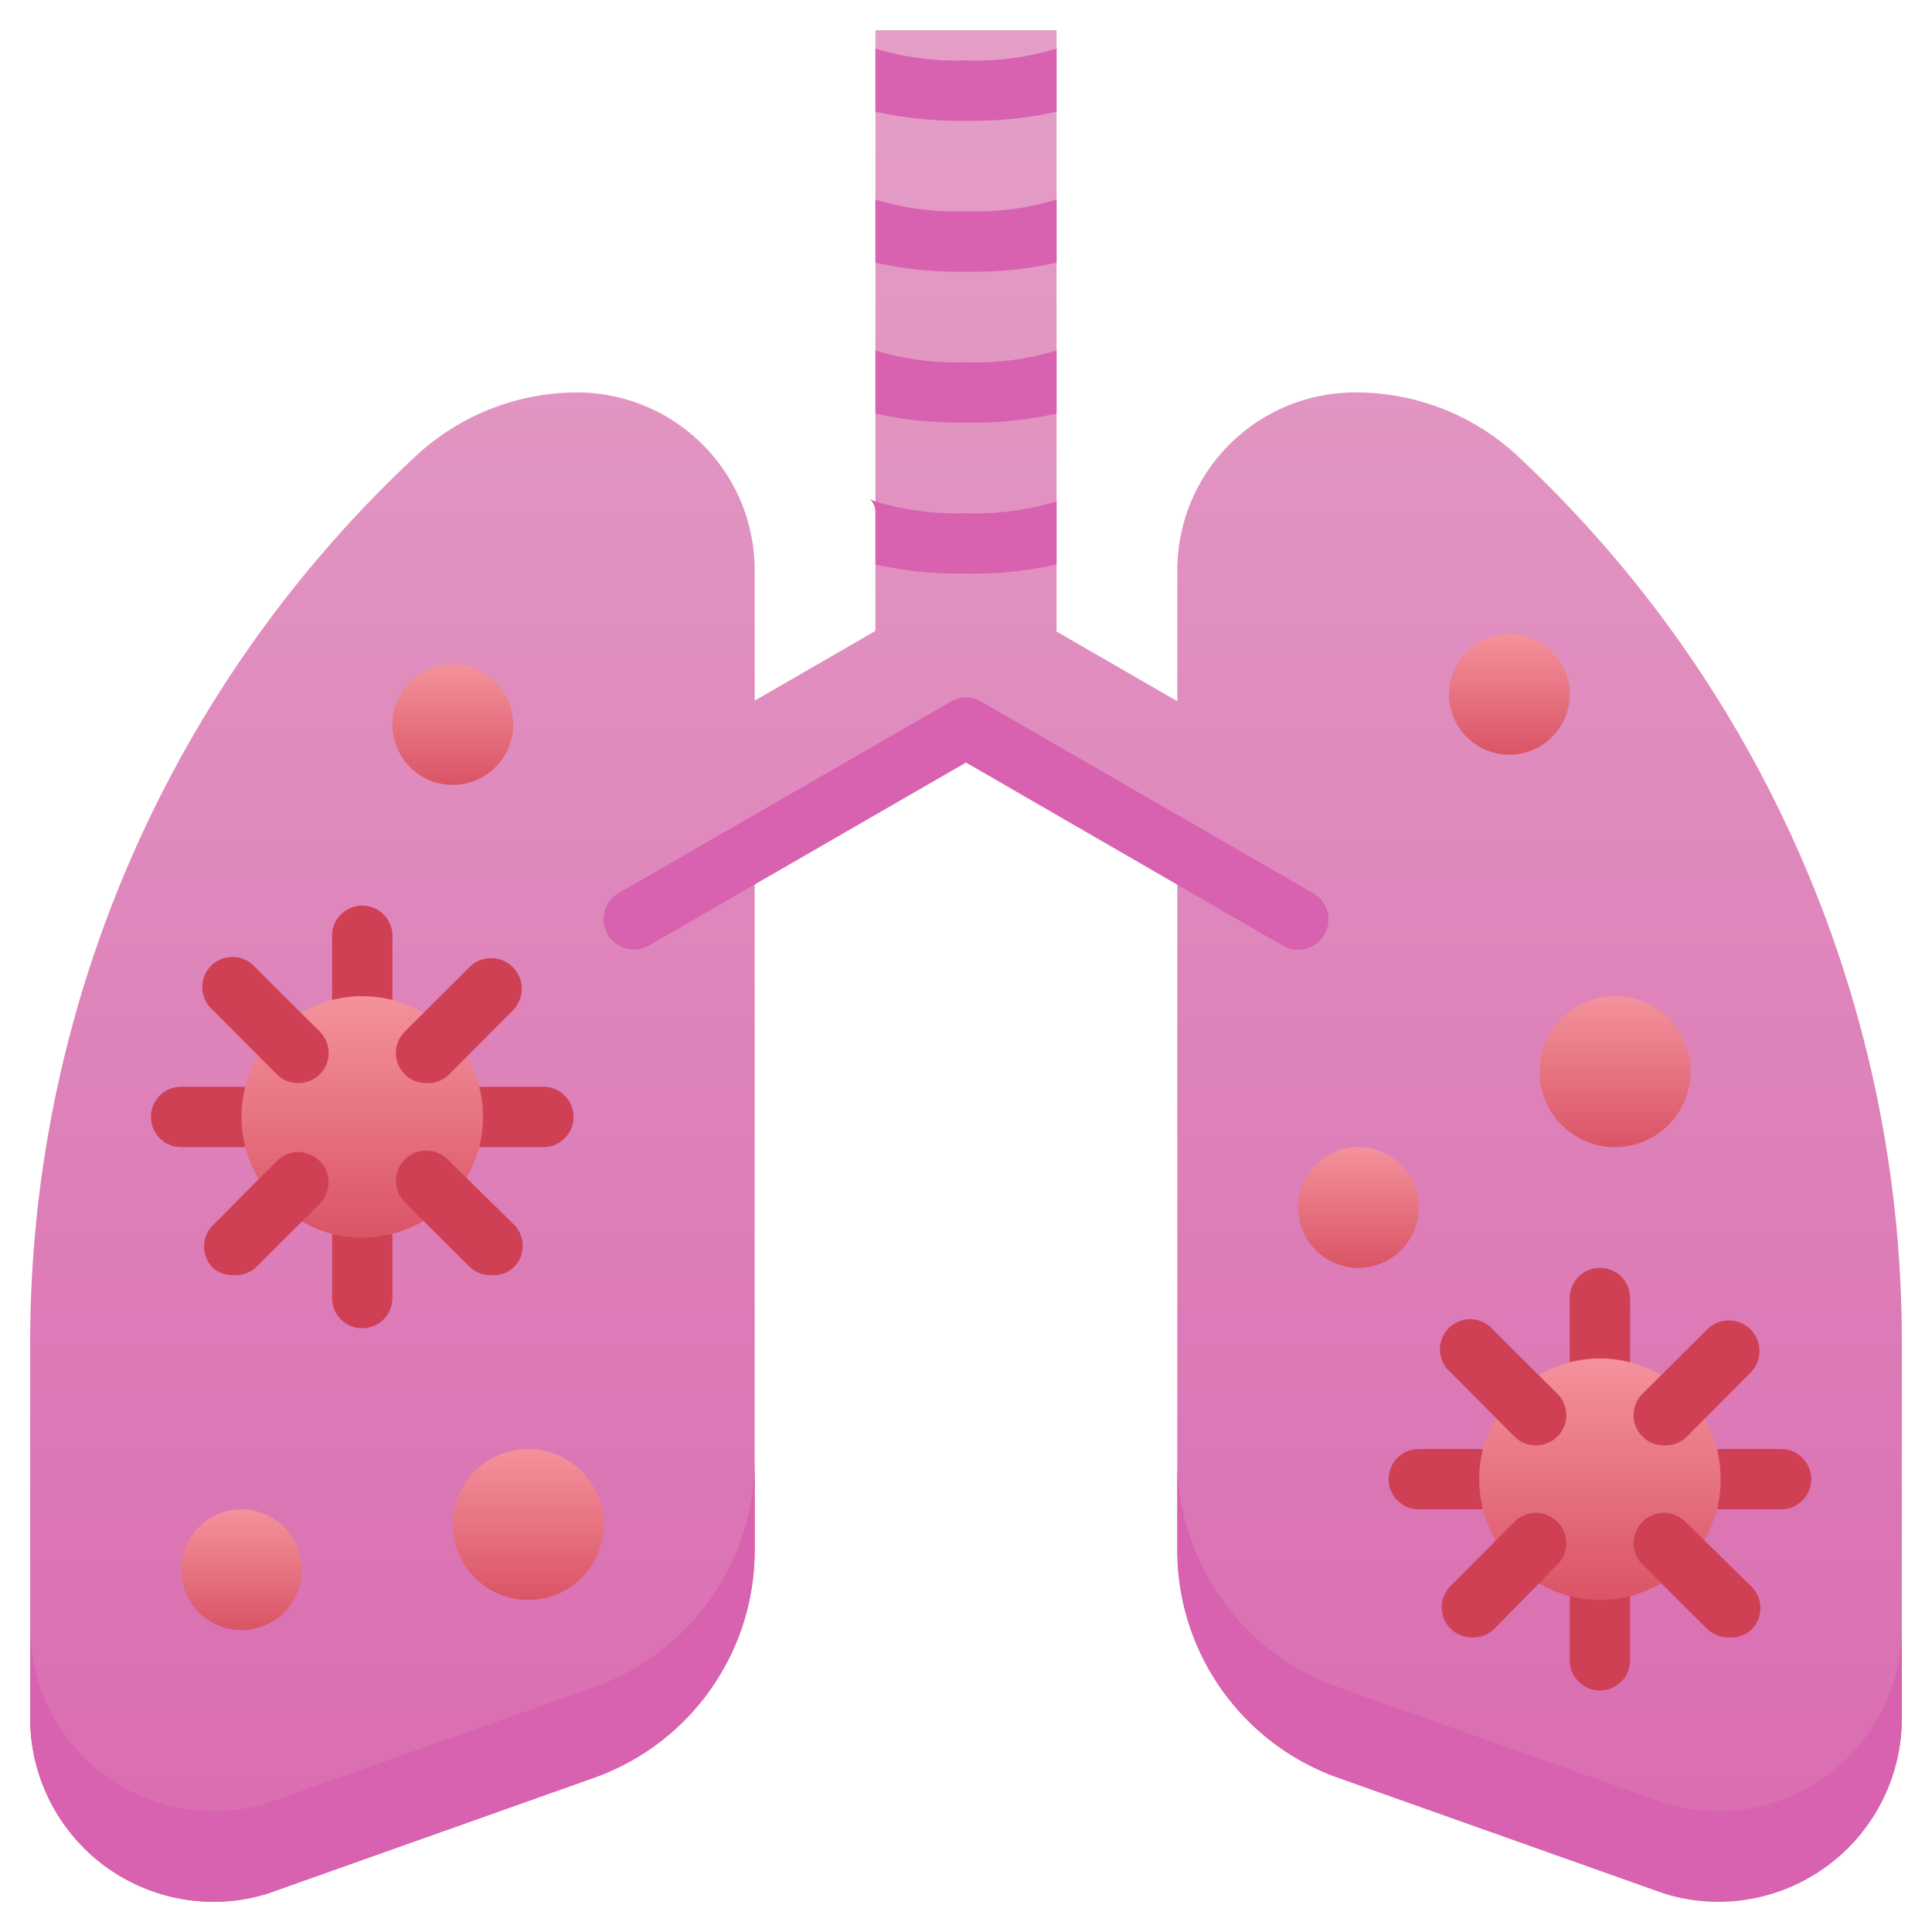 <svg xmlns="http://www.w3.org/2000/svg" xmlns:xlink="http://www.w3.org/1999/xlink" viewBox="0 0 64 64"><defs><style>.cls-1{fill:url(#linear-gradient);}.cls-2{fill:#d861b0;}.cls-3{fill:#cf4055;}.cls-4{fill:url(#linear-gradient-2);}.cls-5{fill:url(#linear-gradient-3);}.cls-6{fill:url(#linear-gradient-4);}.cls-7{fill:url(#linear-gradient-5);}.cls-8{fill:url(#linear-gradient-6);}.cls-9{fill:url(#linear-gradient-7);}.cls-10{fill:url(#linear-gradient-8);}.cls-11{fill:url(#linear-gradient-9);}</style><linearGradient id="linear-gradient" x1="32" y1="63" x2="32" y2="1" gradientUnits="userSpaceOnUse"><stop offset="0" stop-color="#d96bb0"/><stop offset="1" stop-color="#e49fc6"/></linearGradient><linearGradient id="linear-gradient-2" x1="53" y1="53" x2="53" y2="45" gradientUnits="userSpaceOnUse"><stop offset="0" stop-color="#da5466"/><stop offset="1" stop-color="#f4929c"/></linearGradient><linearGradient id="linear-gradient-3" x1="12" y1="41" x2="12" y2="33" xlink:href="#linear-gradient-2"/><linearGradient id="linear-gradient-4" x1="17.5" y1="53" x2="17.5" y2="48" xlink:href="#linear-gradient-2"/><linearGradient id="linear-gradient-5" x1="53.5" y1="38" x2="53.5" y2="33" xlink:href="#linear-gradient-2"/><linearGradient id="linear-gradient-6" x1="45" y1="42" x2="45" y2="38" xlink:href="#linear-gradient-2"/><linearGradient id="linear-gradient-7" x1="50" y1="25" x2="50" y2="21" xlink:href="#linear-gradient-2"/><linearGradient id="linear-gradient-8" x1="8" y1="54" x2="8" y2="50" xlink:href="#linear-gradient-2"/><linearGradient id="linear-gradient-9" x1="15" y1="26" x2="15" y2="22" xlink:href="#linear-gradient-2"/></defs><title>Lung Infected</title><g id="Lung_Infected" data-name="Lung Infected"><path class="cls-1" d="M50.28,15.11A7.87,7.87,0,0,0,44.91,13h0A5.89,5.89,0,0,0,39,18.89v4.34l-4-2.31V1H29V20.9l-4,2.31V18.89A5.89,5.89,0,0,0,19.13,13h0a7.87,7.87,0,0,0-5.37,2.12A40.13,40.13,0,0,0,1,44.41V56.93A6.08,6.08,0,0,0,7.07,63a6,6,0,0,0,1.82-.28l10.79-3.83A8,8,0,0,0,25,51.35V28.14l7-4,7,4v23.2a8,8,0,0,0,5.32,7.54l10.79,3.83a6,6,0,0,0,1.82.28A6.08,6.08,0,0,0,63,56.93V44.41A40.13,40.13,0,0,0,50.28,15.11Z"/><path class="cls-2" d="M43,31.46a1,1,0,0,1-.5-.13L32,25.26,21.5,31.32a1,1,0,0,1-1-1.74l11-6.34a1,1,0,0,1,1,0l11,6.35a1,1,0,0,1-.5,1.87Z"/><path class="cls-3" d="M12,34a1,1,0,0,1-1-1V31a1,1,0,0,1,2,0v2A1,1,0,0,1,12,34Z"/><path class="cls-3" d="M12,44a1,1,0,0,1-1-1V41a1,1,0,0,1,2,0v2A1,1,0,0,1,12,44Z"/><path class="cls-3" d="M8,38H6a1,1,0,0,1,0-2H8a1,1,0,0,1,0,2Z"/><path class="cls-3" d="M18,38H16a1,1,0,0,1,0-2h2a1,1,0,0,1,0,2Z"/><path class="cls-3" d="M53,46a1,1,0,0,1-1-1V43a1,1,0,0,1,2,0v2A1,1,0,0,1,53,46Z"/><path class="cls-3" d="M53,56a1,1,0,0,1-1-1V53a1,1,0,0,1,2,0v2A1,1,0,0,1,53,56Z"/><path class="cls-3" d="M49,50H47a1,1,0,0,1,0-2h2a1,1,0,0,1,0,2Z"/><path class="cls-3" d="M59,50H57a1,1,0,0,1,0-2h2a1,1,0,0,1,0,2Z"/><path class="cls-2" d="M25,48.35v3a8,8,0,0,1-5.32,7.54L8.89,62.72A6,6,0,0,1,7.07,63,6.08,6.08,0,0,1,1,56.93v-3A6.08,6.08,0,0,0,7.07,60a6,6,0,0,0,1.82-.28l10.79-3.83A8,8,0,0,0,25,48.35Z"/><path class="cls-2" d="M63,53.93v3A6.08,6.08,0,0,1,56.93,63a6,6,0,0,1-1.82-.28L44.32,58.89A8,8,0,0,1,39,51.35v-3a8,8,0,0,0,5.32,7.54l10.79,3.83a6,6,0,0,0,1.82.28A6.08,6.08,0,0,0,63,53.93Z"/><circle class="cls-4" cx="53" cy="49" r="4"/><path class="cls-3" d="M55.12,47.88a1,1,0,0,1-.71-.29,1,1,0,0,1,0-1.42l2.13-2.12A1,1,0,1,1,58,45.46l-2.12,2.13A1,1,0,0,1,55.12,47.88Z"/><path class="cls-3" d="M48.76,54.24a1,1,0,0,1-.71-.29,1,1,0,0,1,0-1.41l2.12-2.13a1,1,0,0,1,1.42,1.42L49.46,54A1,1,0,0,1,48.76,54.24Z"/><path class="cls-3" d="M50.88,47.88a1,1,0,0,1-.71-.29l-2.12-2.13a1,1,0,1,1,1.41-1.41l2.13,2.12a1,1,0,0,1,0,1.42A1,1,0,0,1,50.88,47.88Z"/><path class="cls-3" d="M57.24,54.24a1,1,0,0,1-.7-.29l-2.13-2.12a1,1,0,0,1,1.42-1.42L58,52.54A1,1,0,0,1,58,54,1,1,0,0,1,57.24,54.24Z"/><circle class="cls-5" cx="12" cy="37" r="4"/><path class="cls-3" d="M14.12,35.88a1,1,0,0,1-.71-.29,1,1,0,0,1,0-1.42l2.13-2.12A1,1,0,1,1,17,33.46l-2.12,2.13A1,1,0,0,1,14.12,35.88Z"/><path class="cls-3" d="M7.76,42.24A1,1,0,0,1,7.05,42a1,1,0,0,1,0-1.41l2.12-2.13a1,1,0,0,1,1.42,1.42L8.46,42A1,1,0,0,1,7.76,42.24Z"/><path class="cls-3" d="M9.88,35.88a1,1,0,0,1-.71-.29L7.05,33.46a1,1,0,1,1,1.41-1.41l2.13,2.12a1,1,0,0,1,0,1.42A1,1,0,0,1,9.88,35.88Z"/><path class="cls-3" d="M16.24,42.24a1,1,0,0,1-.7-.29l-2.13-2.12a1,1,0,0,1,1.42-1.42L17,40.54A1,1,0,0,1,17,42,1,1,0,0,1,16.24,42.24Z"/><circle class="cls-6" cx="17.5" cy="50.5" r="2.5"/><circle class="cls-7" cx="53.5" cy="35.5" r="2.5"/><path class="cls-8" d="M45,42a2,2,0,1,1,2-2A2,2,0,0,1,45,42Zm0-2h0Zm0,0h0Zm0,0h0Zm0,0h0Zm0,0h0Zm0,0h0Zm0,0h0Zm0,0h0Z"/><path class="cls-9" d="M50,25a2,2,0,1,1,2-2A2,2,0,0,1,50,25Zm0-2h0Zm0,0h0Zm0,0h0Zm0,0h0Zm0,0h0Zm0,0h0Zm0,0h0Zm0,0h0Z"/><path class="cls-10" d="M8,54a2,2,0,1,1,2-2A2,2,0,0,1,8,54Zm0-2H8Zm0,0H8Zm0,0H8Zm0,0H8Zm0,0H8Zm0,0H8Zm0,0H8Zm0,0H8Z"/><path class="cls-11" d="M15,26a2,2,0,1,1,2-2A2,2,0,0,1,15,26Zm0-2h0Zm0,0h0Zm0,0h0Zm0,0h0Zm0,0h0Zm0,0h0Zm0,0h0Zm0,0h0Z"/><path class="cls-2" d="M35,16.61V18.7a12.72,12.72,0,0,1-3,.3,12.72,12.72,0,0,1-3-.3V17a.6.6,0,0,0-.2-.48.77.77,0,0,0,.2.09A9.12,9.12,0,0,0,32,17,9.12,9.12,0,0,0,35,16.61Z"/><path class="cls-2" d="M35,11.61V13.7a12.72,12.72,0,0,1-3,.3,12.72,12.72,0,0,1-3-.3V11.61A9.12,9.12,0,0,0,32,12,9.12,9.12,0,0,0,35,11.61Z"/><path class="cls-2" d="M35,6.61V8.7A12.72,12.72,0,0,1,32,9a12.72,12.72,0,0,1-3-.3V6.61A9.12,9.12,0,0,0,32,7,9.12,9.12,0,0,0,35,6.61Z"/><path class="cls-2" d="M35,1.61V3.7A12.72,12.72,0,0,1,32,4a12.72,12.72,0,0,1-3-.3V1.61A9.12,9.12,0,0,0,32,2,9.12,9.12,0,0,0,35,1.61Z"/></g></svg>
